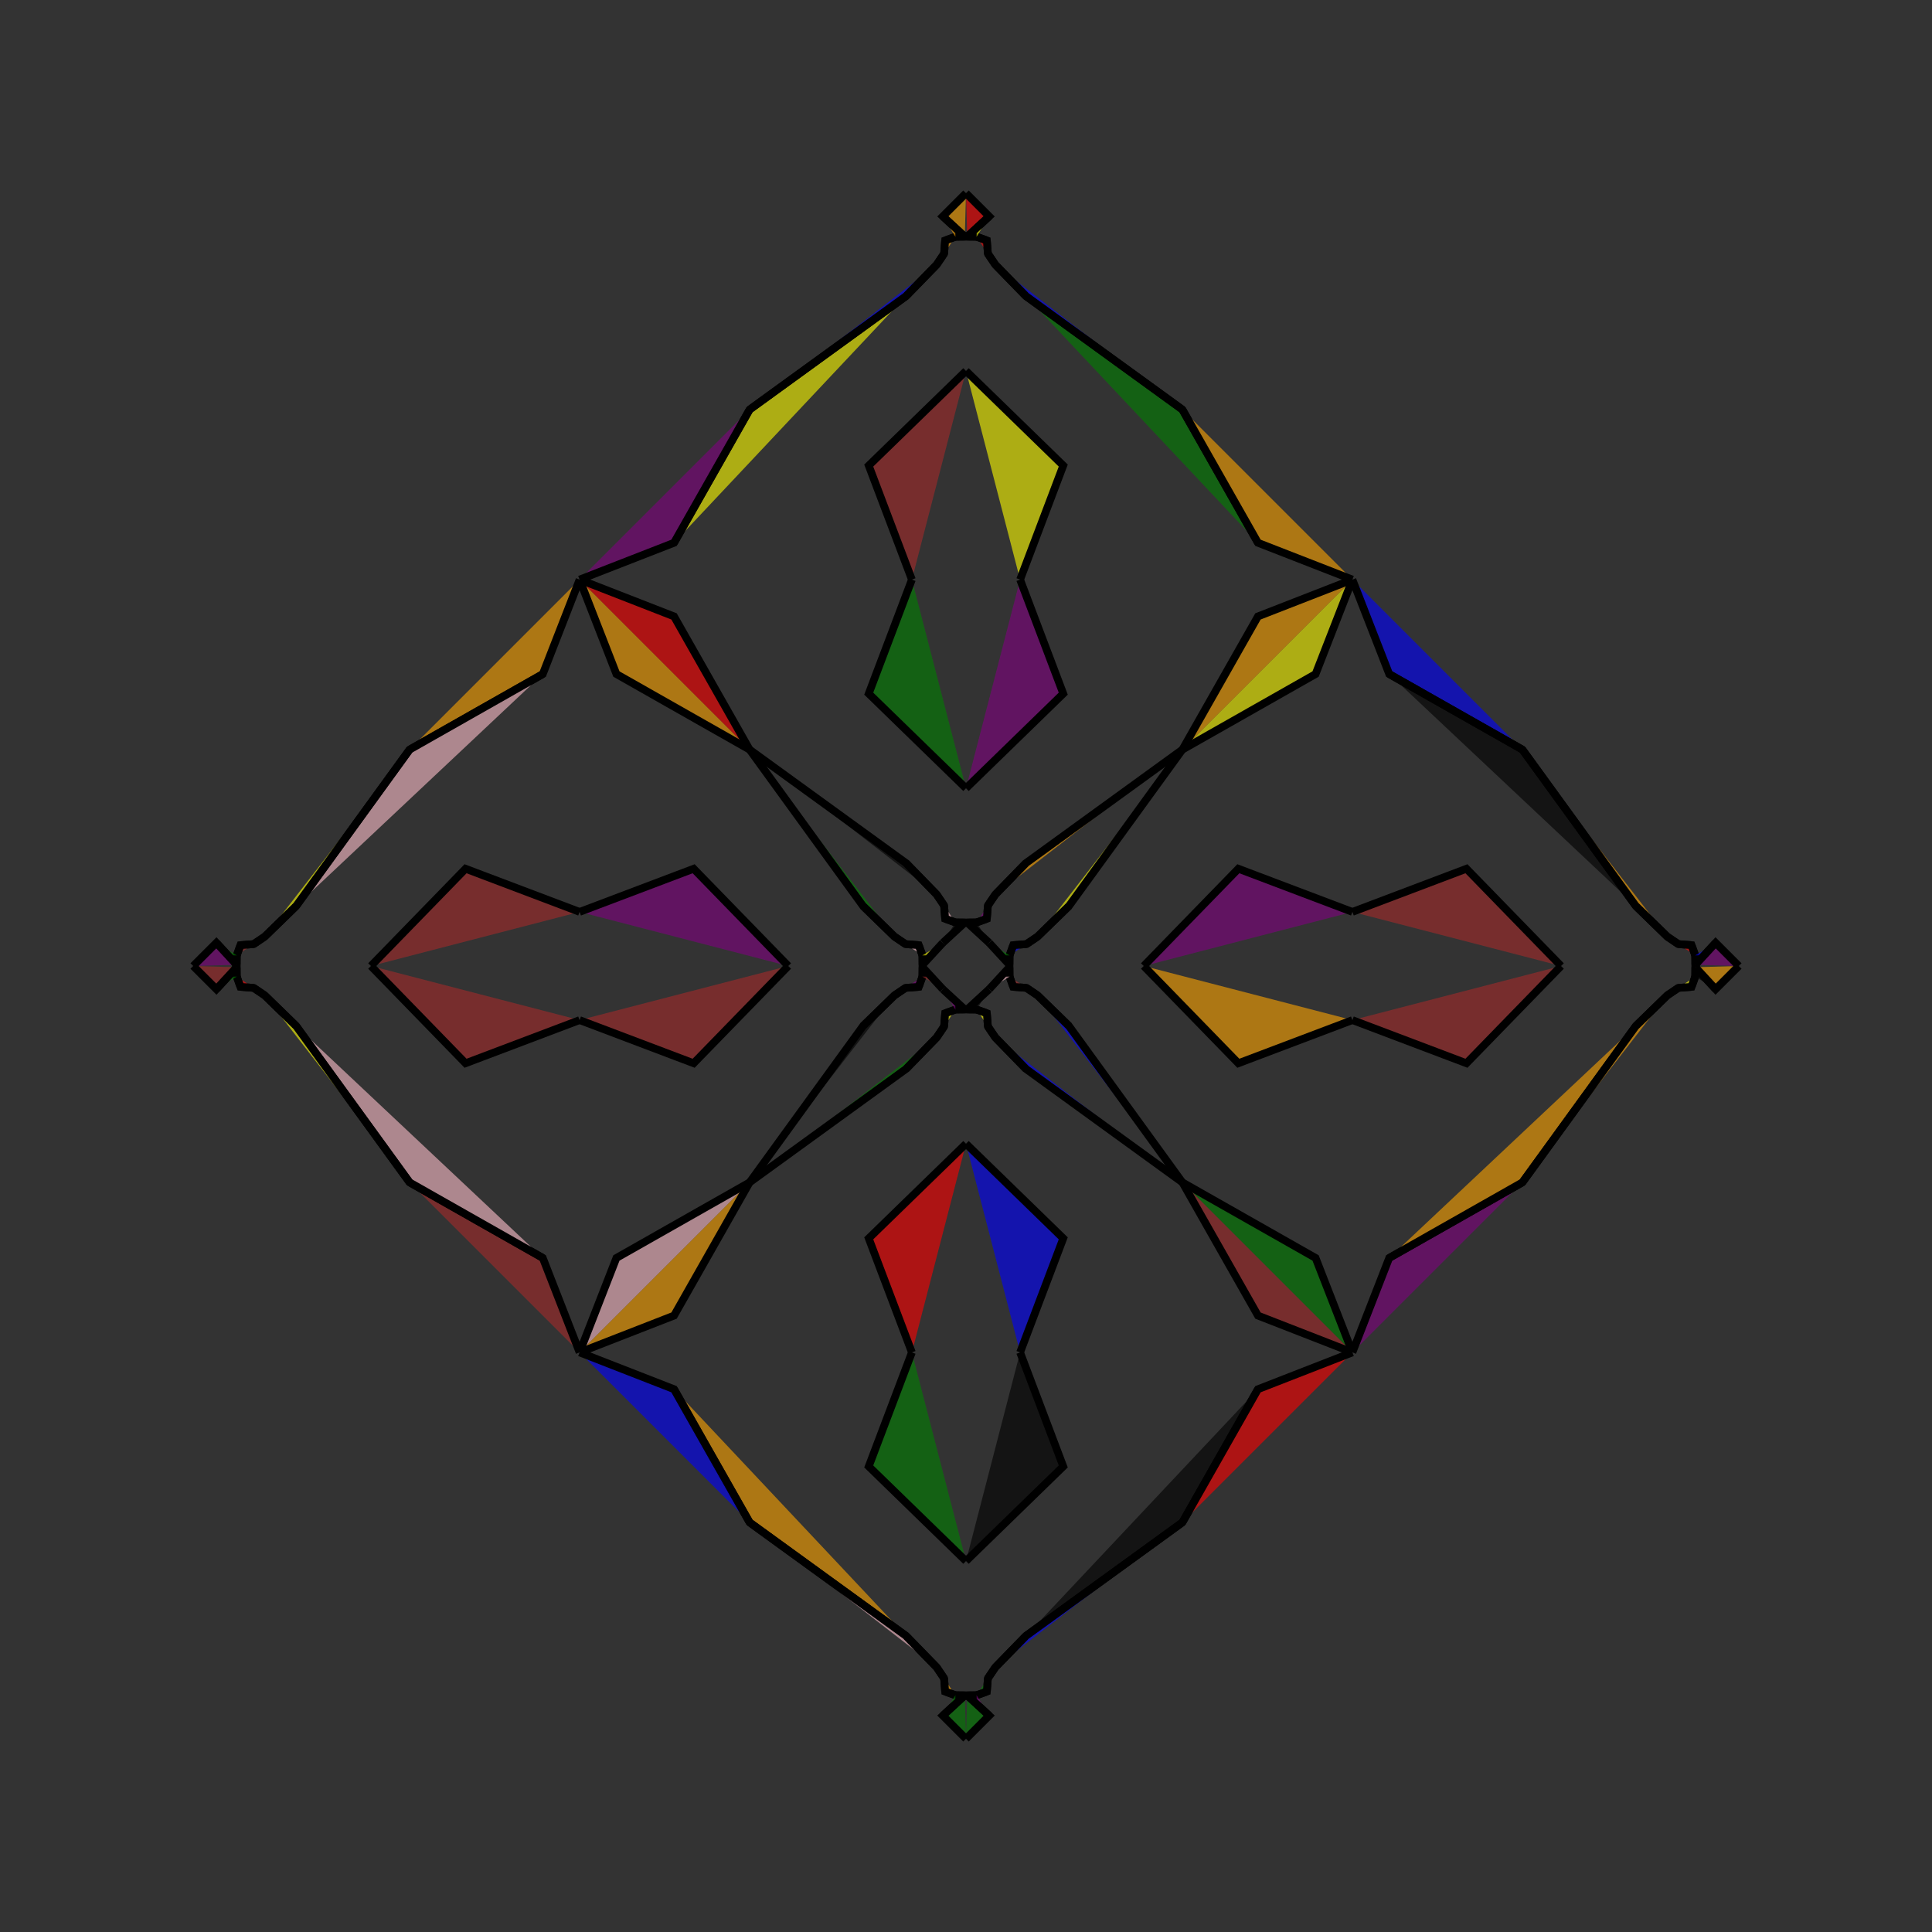 <?xml version="1.0" encoding="UTF-8"?>
<svg xmlns="http://www.w3.org/2000/svg" xmlns:xlink="http://www.w3.org/1999/xlink"
     width="250" height="250" viewBox="-125.0 -125.0 250 250">
<rect x="-125.0" y="-125.0" width="250" height="250" fill="#333333" stroke="none"/>
<defs>
</defs>
<path d="M23.0,-0.0 L35.242,-12.586 L50.0,-7.0" fill="purple" fill-opacity="0.6" stroke="black" stroke-width="1" />
<path d="M23.0,-0.0 L35.242,12.586 L50.0,7.0" fill="orange" fill-opacity="0.6" stroke="black" stroke-width="1" />
<path d="M50.0,-50.0 L45.236,-37.778 L28.0,-28.0" fill="yellow" fill-opacity="0.6" stroke="black" stroke-width="1" />
<path d="M50.0,50.0 L45.236,37.778 L28.0,28.0" fill="green" fill-opacity="0.6" stroke="black" stroke-width="1" />
<path d="M37.778,54.764 L28.0,72.0 L7.749,86.688" fill="black" fill-opacity="0.6" stroke="black" stroke-width="1" />
<path d="M37.778,-54.764 L28.0,-72.0 L7.749,-86.688" fill="green" fill-opacity="0.6" stroke="black" stroke-width="1" />
<path d="M28.0,-28.0 L13.312,-7.749 L9.248,-3.794" fill="yellow" fill-opacity="0.6" stroke="black" stroke-width="1" />
<path d="M28.0,28.0 L13.312,7.749 L9.248,3.794" fill="blue" fill-opacity="0.6" stroke="black" stroke-width="1" />
<path d="M13.312,-7.749 L9.248,-3.794 L7.824,-2.833" fill="red" fill-opacity="0.6" stroke="black" stroke-width="1" />
<path d="M13.312,7.749 L9.248,3.794 L7.824,2.833" fill="pink" fill-opacity="0.6" stroke="black" stroke-width="1" />
<path d="M9.248,-3.794 L7.824,-2.833 L6.111,-2.699" fill="black" fill-opacity="0.6" stroke="black" stroke-width="1" />
<path d="M9.248,3.794 L7.824,2.833 L6.111,2.699" fill="green" fill-opacity="0.6" stroke="black" stroke-width="1" />
<path d="M7.824,-2.833 L6.111,-2.699 L5.637,-1.371" fill="blue" fill-opacity="0.6" stroke="black" stroke-width="1" />
<path d="M7.824,2.833 L6.111,2.699 L5.637,1.371" fill="brown" fill-opacity="0.6" stroke="black" stroke-width="1" />
<path d="M6.111,-2.699 L5.637,-1.371 L5.619,-0.158" fill="purple" fill-opacity="0.6" stroke="black" stroke-width="1" />
<path d="M6.111,2.699 L5.637,1.371 L5.619,0.158" fill="blue" fill-opacity="0.6" stroke="black" stroke-width="1" />
<path d="M5.637,-1.371 L5.619,-0.158 L3.0,-3.0" fill="green" fill-opacity="0.6" stroke="black" stroke-width="1" />
<path d="M5.637,1.371 L5.619,0.158 L3.0,3.0" fill="pink" fill-opacity="0.6" stroke="black" stroke-width="1" />
<path d="M0.158,94.381 L3.0,97.0 L0.0,100.0" fill="green" fill-opacity="0.6" stroke="black" stroke-width="1" />
<path d="M0.158,-94.381 L3.0,-97.0 L0.0,-100.0" fill="red" fill-opacity="0.6" stroke="black" stroke-width="1" />
<path d="M-23.0,-0.0 L-35.242,-12.586 L-50.0,-7.0" fill="purple" fill-opacity="0.6" stroke="black" stroke-width="1" />
<path d="M-23.0,-0.0 L-35.242,12.586 L-50.0,7.0" fill="brown" fill-opacity="0.6" stroke="black" stroke-width="1" />
<path d="M-50.0,-50.0 L-45.236,-37.778 L-28.0,-28.0" fill="orange" fill-opacity="0.6" stroke="black" stroke-width="1" />
<path d="M-50.0,50.0 L-45.236,37.778 L-28.0,28.0" fill="pink" fill-opacity="0.6" stroke="black" stroke-width="1" />
<path d="M-37.778,54.764 L-28.0,72.0 L-7.749,86.688" fill="orange" fill-opacity="0.6" stroke="black" stroke-width="1" />
<path d="M-37.778,-54.764 L-28.0,-72.0 L-7.749,-86.688" fill="yellow" fill-opacity="0.6" stroke="black" stroke-width="1" />
<path d="M-28.0,-28.0 L-13.312,-7.749 L-9.248,-3.794" fill="green" fill-opacity="0.6" stroke="black" stroke-width="1" />
<path d="M-28.0,28.0 L-13.312,7.749 L-9.248,3.794" fill="black" fill-opacity="0.6" stroke="black" stroke-width="1" />
<path d="M-13.312,-7.749 L-9.248,-3.794 L-7.824,-2.833" fill="yellow" fill-opacity="0.6" stroke="black" stroke-width="1" />
<path d="M-13.312,7.749 L-9.248,3.794 L-7.824,2.833" fill="purple" fill-opacity="0.6" stroke="black" stroke-width="1" />
<path d="M-9.248,-3.794 L-7.824,-2.833 L-6.111,-2.699" fill="yellow" fill-opacity="0.6" stroke="black" stroke-width="1" />
<path d="M-9.248,3.794 L-7.824,2.833 L-6.111,2.699" fill="yellow" fill-opacity="0.6" stroke="black" stroke-width="1" />
<path d="M-7.824,-2.833 L-6.111,-2.699 L-5.637,-1.371" fill="pink" fill-opacity="0.6" stroke="black" stroke-width="1" />
<path d="M-7.824,2.833 L-6.111,2.699 L-5.637,1.371" fill="purple" fill-opacity="0.6" stroke="black" stroke-width="1" />
<path d="M-6.111,-2.699 L-5.637,-1.371 L-5.619,-0.158" fill="yellow" fill-opacity="0.6" stroke="black" stroke-width="1" />
<path d="M-6.111,2.699 L-5.637,1.371 L-5.619,0.158" fill="pink" fill-opacity="0.6" stroke="black" stroke-width="1" />
<path d="M-5.637,-1.371 L-5.619,-0.158 L-3.0,-3.0" fill="yellow" fill-opacity="0.6" stroke="black" stroke-width="1" />
<path d="M-5.637,1.371 L-5.619,0.158 L-3.0,3.0" fill="brown" fill-opacity="0.6" stroke="black" stroke-width="1" />
<path d="M-0.158,94.381 L-3.0,97.0 L0.0,100.0" fill="green" fill-opacity="0.6" stroke="black" stroke-width="1" />
<path d="M-0.158,-94.381 L-3.0,-97.0 L0.0,-100.0" fill="orange" fill-opacity="0.6" stroke="black" stroke-width="1" />
<path d="M77.0,-0.0 L64.758,12.586 L50.0,7.0" fill="brown" fill-opacity="0.6" stroke="black" stroke-width="1" />
<path d="M77.0,-0.0 L64.758,-12.586 L50.0,-7.0" fill="brown" fill-opacity="0.6" stroke="black" stroke-width="1" />
<path d="M50.0,50.0 L54.764,37.778 L72.0,28.0" fill="purple" fill-opacity="0.6" stroke="black" stroke-width="1" />
<path d="M50.0,-50.0 L54.764,-37.778 L72.0,-28.0" fill="blue" fill-opacity="0.6" stroke="black" stroke-width="1" />
<path d="M54.764,37.778 L72.0,28.0 L86.688,7.749" fill="orange" fill-opacity="0.6" stroke="black" stroke-width="1" />
<path d="M54.764,-37.778 L72.0,-28.0 L86.688,-7.749" fill="black" fill-opacity="0.6" stroke="black" stroke-width="1" />
<path d="M72.0,28.0 L86.688,7.749 L90.752,3.794" fill="orange" fill-opacity="0.6" stroke="black" stroke-width="1" />
<path d="M72.0,-28.0 L86.688,-7.749 L90.752,-3.794" fill="orange" fill-opacity="0.6" stroke="black" stroke-width="1" />
<path d="M86.688,7.749 L90.752,3.794 L92.176,2.833" fill="purple" fill-opacity="0.6" stroke="black" stroke-width="1" />
<path d="M86.688,-7.749 L90.752,-3.794 L92.176,-2.833" fill="green" fill-opacity="0.6" stroke="black" stroke-width="1" />
<path d="M90.752,3.794 L92.176,2.833 L93.889,2.699" fill="blue" fill-opacity="0.6" stroke="black" stroke-width="1" />
<path d="M90.752,-3.794 L92.176,-2.833 L93.889,-2.699" fill="red" fill-opacity="0.6" stroke="black" stroke-width="1" />
<path d="M92.176,2.833 L93.889,2.699 L94.363,1.371" fill="yellow" fill-opacity="0.6" stroke="black" stroke-width="1" />
<path d="M92.176,-2.833 L93.889,-2.699 L94.363,-1.371" fill="red" fill-opacity="0.6" stroke="black" stroke-width="1" />
<path d="M93.889,2.699 L94.363,1.371 L94.381,0.158" fill="blue" fill-opacity="0.6" stroke="black" stroke-width="1" />
<path d="M93.889,-2.699 L94.363,-1.371 L94.381,-0.158" fill="yellow" fill-opacity="0.6" stroke="black" stroke-width="1" />
<path d="M94.363,1.371 L94.381,0.158 L97.0,3.0" fill="black" fill-opacity="0.6" stroke="black" stroke-width="1" />
<path d="M94.363,-1.371 L94.381,-0.158 L97.0,-3.0" fill="blue" fill-opacity="0.6" stroke="black" stroke-width="1" />
<path d="M94.381,0.158 L97.0,3.0 L100.0,-0.0" fill="orange" fill-opacity="0.6" stroke="black" stroke-width="1" />
<path d="M94.381,-0.158 L97.0,-3.0 L100.0,-0.0" fill="purple" fill-opacity="0.6" stroke="black" stroke-width="1" />
<path d="M0.0,-23.0 L12.586,-35.242 L7.0,-50.0" fill="purple" fill-opacity="0.6" stroke="black" stroke-width="1" />
<path d="M0.0,23.0 L12.586,35.242 L7.0,50.0" fill="blue" fill-opacity="0.6" stroke="black" stroke-width="1" />
<path d="M0.0,77.0 L12.586,64.758 L7.0,50.0" fill="black" fill-opacity="0.6" stroke="black" stroke-width="1" />
<path d="M0.0,-77.0 L12.586,-64.758 L7.0,-50.0" fill="yellow" fill-opacity="0.6" stroke="black" stroke-width="1" />
<path d="M50.0,-50.0 L37.778,-45.236 L28.0,-28.0" fill="orange" fill-opacity="0.6" stroke="black" stroke-width="1" />
<path d="M50.0,50.0 L37.778,45.236 L28.0,28.0" fill="brown" fill-opacity="0.6" stroke="black" stroke-width="1" />
<path d="M50.0,50.0 L37.778,54.764 L28.0,72.0" fill="red" fill-opacity="0.6" stroke="black" stroke-width="1" />
<path d="M50.0,-50.0 L37.778,-54.764 L28.0,-72.0" fill="orange" fill-opacity="0.6" stroke="black" stroke-width="1" />
<path d="M28.0,-28.0 L7.749,-13.312 L3.794,-9.248" fill="orange" fill-opacity="0.6" stroke="black" stroke-width="1" />
<path d="M28.0,28.0 L7.749,13.312 L3.794,9.248" fill="blue" fill-opacity="0.6" stroke="black" stroke-width="1" />
<path d="M28.0,72.0 L7.749,86.688 L3.794,90.752" fill="blue" fill-opacity="0.6" stroke="black" stroke-width="1" />
<path d="M28.0,-72.0 L7.749,-86.688 L3.794,-90.752" fill="blue" fill-opacity="0.6" stroke="black" stroke-width="1" />
<path d="M7.749,-13.312 L3.794,-9.248 L2.833,-7.824" fill="black" fill-opacity="0.6" stroke="black" stroke-width="1" />
<path d="M7.749,13.312 L3.794,9.248 L2.833,7.824" fill="black" fill-opacity="0.6" stroke="black" stroke-width="1" />
<path d="M7.749,86.688 L3.794,90.752 L2.833,92.176" fill="orange" fill-opacity="0.6" stroke="black" stroke-width="1" />
<path d="M7.749,-86.688 L3.794,-90.752 L2.833,-92.176" fill="red" fill-opacity="0.6" stroke="black" stroke-width="1" />
<path d="M3.794,-9.248 L2.833,-7.824 L2.699,-6.111" fill="red" fill-opacity="0.6" stroke="black" stroke-width="1" />
<path d="M3.794,9.248 L2.833,7.824 L2.699,6.111" fill="pink" fill-opacity="0.6" stroke="black" stroke-width="1" />
<path d="M3.794,90.752 L2.833,92.176 L2.699,93.889" fill="orange" fill-opacity="0.6" stroke="black" stroke-width="1" />
<path d="M3.794,-90.752 L2.833,-92.176 L2.699,-93.889" fill="yellow" fill-opacity="0.6" stroke="black" stroke-width="1" />
<path d="M2.833,-7.824 L2.699,-6.111 L1.371,-5.637" fill="purple" fill-opacity="0.6" stroke="black" stroke-width="1" />
<path d="M2.833,7.824 L2.699,6.111 L1.371,5.637" fill="yellow" fill-opacity="0.6" stroke="black" stroke-width="1" />
<path d="M2.833,92.176 L2.699,93.889 L1.371,94.363" fill="green" fill-opacity="0.6" stroke="black" stroke-width="1" />
<path d="M2.833,-92.176 L2.699,-93.889 L1.371,-94.363" fill="red" fill-opacity="0.6" stroke="black" stroke-width="1" />
<path d="M2.699,-6.111 L1.371,-5.637 L0.158,-5.619" fill="red" fill-opacity="0.6" stroke="black" stroke-width="1" />
<path d="M2.699,6.111 L1.371,5.637 L0.158,5.619" fill="red" fill-opacity="0.6" stroke="black" stroke-width="1" />
<path d="M2.699,93.889 L1.371,94.363 L0.158,94.381" fill="green" fill-opacity="0.6" stroke="black" stroke-width="1" />
<path d="M2.699,-93.889 L1.371,-94.363 L0.158,-94.381" fill="purple" fill-opacity="0.6" stroke="black" stroke-width="1" />
<path d="M1.371,-5.637 L0.158,-5.619 L3.0,-3.0" fill="black" fill-opacity="0.6" stroke="black" stroke-width="1" />
<path d="M1.371,5.637 L0.158,5.619 L3.0,3.0" fill="black" fill-opacity="0.6" stroke="black" stroke-width="1" />
<path d="M1.371,94.363 L0.158,94.381 L3.0,97.0" fill="purple" fill-opacity="0.6" stroke="black" stroke-width="1" />
<path d="M1.371,-94.363 L0.158,-94.381 L3.0,-97.0" fill="yellow" fill-opacity="0.6" stroke="black" stroke-width="1" />
<path d="M0.0,77.0 L-12.586,64.758 L-7.0,50.0" fill="green" fill-opacity="0.6" stroke="black" stroke-width="1" />
<path d="M0.0,-23.0 L-12.586,-35.242 L-7.0,-50.0" fill="green" fill-opacity="0.6" stroke="black" stroke-width="1" />
<path d="M0.0,23.0 L-12.586,35.242 L-7.0,50.0" fill="red" fill-opacity="0.6" stroke="black" stroke-width="1" />
<path d="M0.0,-77.0 L-12.586,-64.758 L-7.0,-50.0" fill="brown" fill-opacity="0.6" stroke="black" stroke-width="1" />
<path d="M-50.0,50.0 L-37.778,54.764 L-28.0,72.0" fill="blue" fill-opacity="0.6" stroke="black" stroke-width="1" />
<path d="M-50.0,-50.0 L-37.778,-45.236 L-28.0,-28.0" fill="red" fill-opacity="0.6" stroke="black" stroke-width="1" />
<path d="M-50.0,50.0 L-37.778,45.236 L-28.0,28.0" fill="orange" fill-opacity="0.6" stroke="black" stroke-width="1" />
<path d="M-50.0,-50.0 L-37.778,-54.764 L-28.0,-72.0" fill="purple" fill-opacity="0.6" stroke="black" stroke-width="1" />
<path d="M-28.0,72.0 L-7.749,86.688 L-3.794,90.752" fill="pink" fill-opacity="0.6" stroke="black" stroke-width="1" />
<path d="M-28.0,-28.0 L-7.749,-13.312 L-3.794,-9.248" fill="black" fill-opacity="0.6" stroke="black" stroke-width="1" />
<path d="M-28.0,28.0 L-7.749,13.312 L-3.794,9.248" fill="green" fill-opacity="0.6" stroke="black" stroke-width="1" />
<path d="M-28.0,-72.0 L-7.749,-86.688 L-3.794,-90.752" fill="blue" fill-opacity="0.6" stroke="black" stroke-width="1" />
<path d="M-7.749,86.688 L-3.794,90.752 L-2.833,92.176" fill="orange" fill-opacity="0.6" stroke="black" stroke-width="1" />
<path d="M-7.749,-13.312 L-3.794,-9.248 L-2.833,-7.824" fill="red" fill-opacity="0.6" stroke="black" stroke-width="1" />
<path d="M-7.749,13.312 L-3.794,9.248 L-2.833,7.824" fill="purple" fill-opacity="0.6" stroke="black" stroke-width="1" />
<path d="M-7.749,-86.688 L-3.794,-90.752 L-2.833,-92.176" fill="brown" fill-opacity="0.6" stroke="black" stroke-width="1" />
<path d="M-3.794,90.752 L-2.833,92.176 L-2.699,93.889" fill="red" fill-opacity="0.6" stroke="black" stroke-width="1" />
<path d="M-3.794,-9.248 L-2.833,-7.824 L-2.699,-6.111" fill="pink" fill-opacity="0.6" stroke="black" stroke-width="1" />
<path d="M-3.794,9.248 L-2.833,7.824 L-2.699,6.111" fill="brown" fill-opacity="0.6" stroke="black" stroke-width="1" />
<path d="M-3.794,-90.752 L-2.833,-92.176 L-2.699,-93.889" fill="purple" fill-opacity="0.6" stroke="black" stroke-width="1" />
<path d="M-2.833,92.176 L-2.699,93.889 L-1.371,94.363" fill="orange" fill-opacity="0.6" stroke="black" stroke-width="1" />
<path d="M-2.833,-7.824 L-2.699,-6.111 L-1.371,-5.637" fill="pink" fill-opacity="0.6" stroke="black" stroke-width="1" />
<path d="M-2.833,7.824 L-2.699,6.111 L-1.371,5.637" fill="yellow" fill-opacity="0.6" stroke="black" stroke-width="1" />
<path d="M-2.833,-92.176 L-2.699,-93.889 L-1.371,-94.363" fill="orange" fill-opacity="0.6" stroke="black" stroke-width="1" />
<path d="M-2.699,93.889 L-1.371,94.363 L-0.158,94.381" fill="red" fill-opacity="0.6" stroke="black" stroke-width="1" />
<path d="M-2.699,-6.111 L-1.371,-5.637 L-0.158,-5.619" fill="orange" fill-opacity="0.6" stroke="black" stroke-width="1" />
<path d="M-2.699,6.111 L-1.371,5.637 L-0.158,5.619" fill="red" fill-opacity="0.6" stroke="black" stroke-width="1" />
<path d="M-2.699,-93.889 L-1.371,-94.363 L-0.158,-94.381" fill="red" fill-opacity="0.6" stroke="black" stroke-width="1" />
<path d="M-1.371,94.363 L-0.158,94.381 L-3.0,97.0" fill="green" fill-opacity="0.6" stroke="black" stroke-width="1" />
<path d="M-1.371,-5.637 L-0.158,-5.619 L-3.0,-3.0" fill="black" fill-opacity="0.6" stroke="black" stroke-width="1" />
<path d="M-1.371,5.637 L-0.158,5.619 L-3.0,3.0" fill="purple" fill-opacity="0.6" stroke="black" stroke-width="1" />
<path d="M-1.371,-94.363 L-0.158,-94.381 L-3.0,-97.0" fill="orange" fill-opacity="0.6" stroke="black" stroke-width="1" />
<path d="M-77.0,-0.0 L-64.758,-12.586 L-50.0,-7.0" fill="brown" fill-opacity="0.6" stroke="black" stroke-width="1" />
<path d="M-77.0,-0.0 L-64.758,12.586 L-50.0,7.0" fill="brown" fill-opacity="0.6" stroke="black" stroke-width="1" />
<path d="M-50.0,-50.0 L-54.764,-37.778 L-72.0,-28.0" fill="orange" fill-opacity="0.6" stroke="black" stroke-width="1" />
<path d="M-50.0,50.0 L-54.764,37.778 L-72.0,28.0" fill="brown" fill-opacity="0.6" stroke="black" stroke-width="1" />
<path d="M-54.764,-37.778 L-72.0,-28.0 L-86.688,-7.749" fill="pink" fill-opacity="0.6" stroke="black" stroke-width="1" />
<path d="M-54.764,37.778 L-72.0,28.0 L-86.688,7.749" fill="pink" fill-opacity="0.6" stroke="black" stroke-width="1" />
<path d="M-72.0,-28.0 L-86.688,-7.749 L-90.752,-3.794" fill="yellow" fill-opacity="0.6" stroke="black" stroke-width="1" />
<path d="M-72.0,28.0 L-86.688,7.749 L-90.752,3.794" fill="yellow" fill-opacity="0.6" stroke="black" stroke-width="1" />
<path d="M-86.688,-7.749 L-90.752,-3.794 L-92.176,-2.833" fill="green" fill-opacity="0.6" stroke="black" stroke-width="1" />
<path d="M-86.688,7.749 L-90.752,3.794 L-92.176,2.833" fill="green" fill-opacity="0.6" stroke="black" stroke-width="1" />
<path d="M-90.752,-3.794 L-92.176,-2.833 L-93.889,-2.699" fill="purple" fill-opacity="0.6" stroke="black" stroke-width="1" />
<path d="M-90.752,3.794 L-92.176,2.833 L-93.889,2.699" fill="purple" fill-opacity="0.6" stroke="black" stroke-width="1" />
<path d="M-92.176,-2.833 L-93.889,-2.699 L-94.363,-1.371" fill="brown" fill-opacity="0.6" stroke="black" stroke-width="1" />
<path d="M-92.176,2.833 L-93.889,2.699 L-94.363,1.371" fill="red" fill-opacity="0.6" stroke="black" stroke-width="1" />
<path d="M-93.889,-2.699 L-94.363,-1.371 L-94.381,-0.158" fill="red" fill-opacity="0.6" stroke="black" stroke-width="1" />
<path d="M-93.889,2.699 L-94.363,1.371 L-94.381,0.158" fill="purple" fill-opacity="0.6" stroke="black" stroke-width="1" />
<path d="M-94.363,-1.371 L-94.381,-0.158 L-97.0,-3.0" fill="green" fill-opacity="0.6" stroke="black" stroke-width="1" />
<path d="M-94.363,1.371 L-94.381,0.158 L-97.0,3.0" fill="green" fill-opacity="0.6" stroke="black" stroke-width="1" />
<path d="M-94.381,-0.158 L-97.0,-3.0 L-100.0,-0.0" fill="purple" fill-opacity="0.6" stroke="black" stroke-width="1" />
<path d="M-94.381,0.158 L-97.0,3.0 L-100.0,-0.0" fill="brown" fill-opacity="0.6" stroke="black" stroke-width="1" />
</svg>